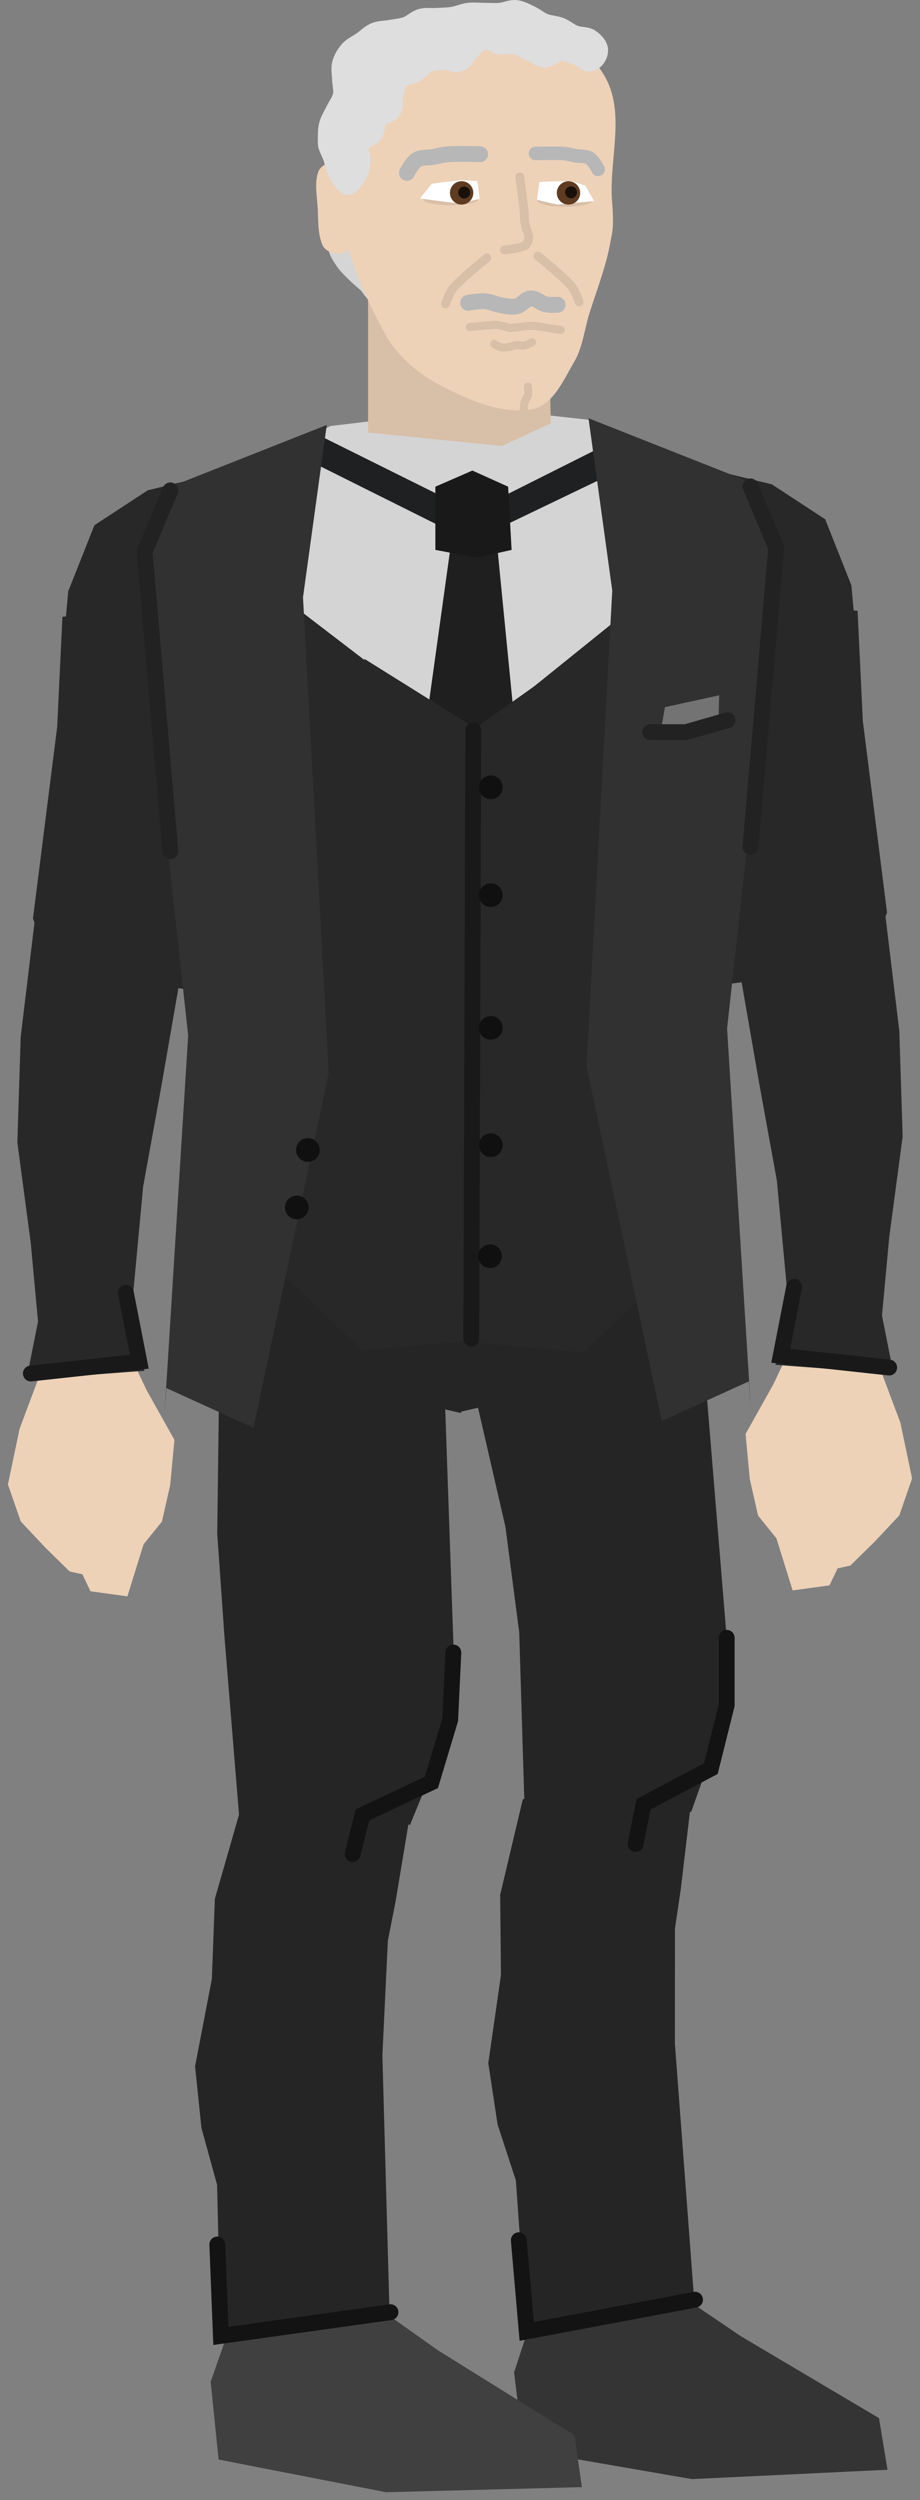 <svg xmlns="http://www.w3.org/2000/svg" xmlns:xlink="http://www.w3.org/1999/xlink" version="1.1" width="216.593" height="588.046" viewBox="3.21 0.908 216.593 588.046">
  <rect x="3.21" y="0.908" width="216.593" height="588.046" fill="#808080" stroke="none"/>
  <!-- Exported by Scratch - http://scratch.mit.edu/ -->
  <g id="ID0.7085462282411754">
    <g id="ID0.5880346246995032">
      <path id="ID0.6829322893172503" fill="#EDD2B8" stroke="none" stroke-linecap="round" d="M 12.402 324.748 L 32.61 317.076 L 37.719 327.872 L 44.273 339.567 L 43.285 350.176 L 41.336 358.786 L 37.017 364.116 L 33.199 376.373 L 24.519 375.182 L 22.599 371.181 L 19.603 370.52 L 13.999 365.029 L 8.087 358.745 L 5.075 350.056 L 7.827 336.935 L 12.402 324.748 Z " stroke-width="1.522"/>
      <g id="ID0.9434720128774643">
        <path id="ID0.6507829907350242" fill="#282828" stroke="none" stroke-linecap="round" d="M 13.096 203.277 L 46.571 225.507 L 41.139 256.724 L 36.903 280.026 L 34.114 309.961 L 37.226 323.323 L 9.437 325.396 L 12.162 311.738 L 10.447 293.232 L 7.296 269.623 L 8.082 244.776 L 13.096 203.277 Z " stroke-width="1.522"/>
        <path id="ID0.9892375003546476" fill="none" stroke="#191919" stroke-width="3.729" stroke-linecap="round" d="M 10.471 323.96 L 36.008 321.19 L 32.838 304.978 "/>
      </g>
    </g>
    <path id="ID0.7729651997797191" fill="#282828" stroke="none" stroke-linecap="round" d="M 17.907 145.966 L 62.084 142.315 L 59.408 180.179 L 53.097 200.323 L 51.334 217.555 L 47.508 233.639 L 15.913 229.338 L 10.969 216.955 L 16.671 171.882 L 17.907 145.966 Z " stroke-width="1.788"/>
    <path id="ID0.4757494777441025" fill="#282828" stroke="none" stroke-linecap="round" d="M 37.992 116.23 L 54.428 112.235 L 85.017 121.334 L 69.266 168.829 L 49.406 178.15 L 40.732 180.148 L 34.568 175.709 L 29.09 170.16 L 18.132 165.278 L 17.904 155.069 L 19.273 139.977 L 25.437 124.442 L 37.992 116.23 Z " stroke-width="0.901"/>
  </g>
  <g id="ID0.7085462282411754">
    <g id="ID0.5880346246995032">
      <path id="ID0.6829322893172503" fill="#EDD2B8" stroke="none" stroke-linecap="round" d="M 210.612 323.35 L 190.404 315.678 L 185.295 326.473 L 178.74 338.168 L 179.729 348.778 L 181.678 357.387 L 185.997 362.718 L 189.815 374.975 L 198.494 373.784 L 200.415 369.783 L 203.411 369.122 L 209.015 363.631 L 214.927 357.347 L 217.939 348.657 L 215.188 335.536 L 210.612 323.35 Z " stroke-width="1.522"/>
      <g id="ID0.9434720128774643">
        <path id="ID0.6507829907350242" fill="#282828" stroke="none" stroke-linecap="round" d="M 209.917 201.878 L 176.443 224.108 L 181.875 255.326 L 186.111 278.628 L 188.9 308.563 L 185.788 321.925 L 213.577 323.998 L 210.852 310.339 L 212.567 291.833 L 215.718 268.225 L 214.931 243.378 L 209.917 201.878 Z " stroke-width="1.522"/>
        <path id="ID0.9892375003546476" fill="none" stroke="#191919" stroke-width="3.729" stroke-linecap="round" d="M 212.543 322.561 L 187.006 319.791 L 190.176 303.58 "/>
      </g>
    </g>
    <path id="ID0.7729651997797191" fill="#282828" stroke="none" stroke-linecap="round" d="M 205.107 144.568 L 160.93 140.917 L 163.606 178.78 L 169.917 198.925 L 171.68 216.157 L 175.506 232.241 L 207.101 227.94 L 212.045 215.557 L 206.343 170.484 L 205.107 144.568 Z " stroke-width="1.788"/>
    <path id="ID0.4757494777441025" fill="#282828" stroke="none" stroke-linecap="round" d="M 184.929 114.832 L 168.493 110.837 L 137.903 119.936 L 153.655 167.43 L 173.515 176.752 L 182.189 178.749 L 188.353 174.31 L 193.831 168.762 L 204.789 163.879 L 205.017 153.67 L 203.647 138.579 L 197.484 123.043 L 184.929 114.832 Z " stroke-width="0.901"/>
  </g>
  <path id="ID0.05099705280736089" fill="#D5D5D5" stroke="#D5D5D5" stroke-width="3.729" stroke-linecap="round" d="M 81.864 55.176 C 81.274 55.476 82.054 57.657 82.33 59.091 C 82.566 60.318 83.303 61.414 84.008 62.447 C 84.714 63.482 85.639 64.358 86.525 65.244 C 87.41 66.13 88.389 66.922 89.321 67.761 C 90.254 68.6 90.867 70.343 92.118 70.278 C 93.369 70.213 94.411 68.714 94.635 67.481 C 95.081 65.028 94.797 62.38 93.982 60.023 C 93.572 58.84 92.202 58.241 91.186 57.507 C 90.171 56.774 89.114 56.026 87.923 55.642 C 86.183 55.081 84.071 53.752 82.516 54.71 Z "/>
  <g id="ID0.6660797297954559">
    <path id="ID0.5368814701214433" fill="#343434" stroke="none" stroke-linecap="round" d="M 124.237 558.917 L 129.613 542.454 L 137.982 525.214 L 156.582 536.135 L 177.588 550.371 L 210.145 569.654 L 212.155 581.802 L 166.108 584 L 126.498 577.164 L 124.237 558.917 Z " stroke-width="1.436"/>
    <g id="ID0.5077062323689461">
      <path id="ID0.05466862628236413" fill="#252525" stroke="none" stroke-linecap="round" d="M 126.286 424.114 L 166.731 417.812 L 163.494 445.188 L 162.11 454.535 L 162.098 481.541 L 166.761 543.536 L 127.152 548.701 L 124.659 513.745 L 120.349 500.57 L 118.168 486.161 L 121.147 465.452 L 120.963 446.592 L 126.286 424.114 Z " stroke-width="1.118"/>
      <path id="ID0.5319394422695041" fill="none" stroke="#131313" stroke-width="3.729" stroke-linecap="round" d="M 166.835 541.806 L 127.215 549.264 L 125.351 527.822 "/>
    </g>
    <g id="ID0.8820344842970371">
      <path id="ID0.3809091211296618" fill="#252525" stroke="none" stroke-linecap="round" d="M 105.361 286.848 L 164.492 250.461 L 166.846 295.632 L 174.282 386.014 L 173.382 406.062 L 165.923 427.098 L 150.833 423.026 L 126.683 425.432 L 125.45 384.858 L 122.209 360.055 L 105.361 286.848 Z " stroke-width="1.362"/>
      <path id="ID0.9495224836282432" fill="none" stroke="#131313" stroke-width="3.729" stroke-linecap="round" d="M 174.292 386.124 L 174.292 401.972 L 170.564 416.887 L 154.716 425.277 L 152.851 434.6 "/>
    </g>
  </g>
  <g id="ID0.18228224432095885">
    <path id="ID0.5368814701214433" fill="#404040" stroke="none" stroke-linecap="round" d="M 52.805 561.106 L 58.535 544.763 L 67.276 527.708 L 85.635 539.03 L 106.327 553.716 L 138.46 573.699 L 140.207 585.888 L 94.123 587.089 L 54.67 579.398 L 52.805 561.106 Z " stroke-width="1.436"/>
    <g id="ID0.5077062323689461">
      <path id="ID0.05466862628236413" fill="#252525" stroke="none" stroke-linecap="round" d="M 60.172 425.312 L 100.87 420.926 L 96.344 448.119 L 94.52 457.39 L 93.233 484.365 L 94.963 546.511 L 55.156 549.8 L 54.315 514.765 L 50.632 501.401 L 49.134 486.906 L 53.088 466.361 L 53.794 447.513 L 60.172 425.312 Z " stroke-width="1.118"/>
      <path id="ID0.5319394422695041" fill="none" stroke="#131313" stroke-width="3.729" stroke-linecap="round" d="M 95.143 544.743 L 55.215 550.322 L 54.366 528.817 "/>
    </g>
    <g id="ID0.8820344842970371">
      <path id="ID0.3809091211296618" fill="#252525" stroke="none" stroke-linecap="round" d="M 55.353 282.442 L 106.644 253.642 L 106.863 298.875 L 110.023 389.506 L 108.178 409.489 L 99.733 430.15 L 84.853 425.37 L 59.596 429.127 L 56.067 386.036 L 54.355 361.692 L 55.353 282.442 Z " stroke-width="1.362"/>
      <path id="ID0.9495224836282432" fill="none" stroke="#131313" stroke-width="3.729" stroke-linecap="round" d="M 109.943 389.587 L 109.195 405.417 L 104.766 420.14 L 88.54 427.772 L 86.237 436.996 "/>
    </g>
  </g>
  <g id="ID0.8990198895335197">
    <path id="ID0.17576928716152906" fill="#DBDBDB" stroke="none" d="M 115.562 105.524 L 115.096 105.524 L 115.096 105.524 L 115.562 105.524 L 115.562 105.524 Z " stroke-width="1.864"/>
    <path id="ID0.4270821204409003" fill="#252525" stroke="none" stroke-linecap="round" d="M 111.535 332.989 L 111.061 122.76 L 143.42 127.383 L 156.123 135.639 L 161.292 143.294 L 173.941 164.867 L 172.204 184.365 L 170.217 194.535 L 173.056 207.469 L 173.732 217.695 L 169.471 230.481 L 166.25 240.182 L 163.672 257.443 L 165.62 298.328 L 155.716 313.44 L 146.556 324.837 L 111.535 332.989 Z " stroke-width="0.888"/>
    <path id="ID0.4270821204409003" fill="#252525" stroke="none" stroke-linecap="round" d="M 111.758 333.269 L 112.232 123.04 L 79.874 127.663 L 67.17 135.918 L 62.002 143.573 L 49.353 165.146 L 51.09 184.645 L 53.077 194.815 L 50.237 207.749 L 49.562 217.974 L 53.823 230.761 L 57.043 240.461 L 59.622 257.723 L 57.674 298.608 L 67.577 313.719 L 76.738 325.117 L 111.758 333.269 Z " stroke-width="0.888"/>
    <path id="ID0.5114514343440533" fill="#282828" stroke="none" d="M 62.766 125.245 L 161.582 125.245 L 161.582 289.783 L 62.766 289.783 L 62.766 125.245 Z " stroke-width="1.878"/>
    <path id="ID0.9286923445761204" fill="#D4D4D4" stroke="none" stroke-linecap="round" d="M 92.884 99.692 L 125.109 64.76 L 111.838 99.959 L 114.19 175.417 L 43.437 121.265 L 80.989 101.113 L 92.884 99.692 Z " stroke-width="0.888"/>
    <path id="ID0.9286923445761204" fill="#D4D4D4" stroke="none" stroke-linecap="round" d="M 123.418 97.628 L 97.718 65.226 L 110.99 100.425 L 113.254 174.995 L 179.391 121.731 L 142.505 99.715 L 123.418 97.628 Z " stroke-width="0.888"/>
    <path id="ID0.39874776685610414" fill="#1F2022" stroke="none" stroke-linecap="round" d="M 77.43 102.847 L 114.476 121.25 L 147.79 104.543 L 155.254 108.529 L 114.112 128.289 L 70.421 106.493 L 77.43 102.847 Z " stroke-width="1.759"/>
    <path id="ID0.13444371055811644" fill="#1F1F1F" stroke="none" stroke-linecap="round" d="M 109.969 124.634 L 119.757 124.168 L 124.978 177.305 L 102.511 178.237 L 109.969 124.634 Z " stroke-width="1.864"/>
    <path id="ID0.751046194229275" fill="#191919" stroke="none" stroke-linecap="round" d="M 105.709 115.377 L 114.425 111.583 L 122.834 115.377 L 123.654 130.246 L 115.45 132.092 L 105.709 130.246 L 105.709 115.377 Z " stroke-width="2.051"/>
    <path id="ID0.7854711129330099" fill="#282828" stroke="none" stroke-linecap="round" d="M 88.994 155.864 L 115.096 172.178 L 140.732 154 L 137.003 186.627 L 93.655 186.627 L 88.994 155.864 Z " stroke-width="1.864"/>
    <path id="ID0.562834897544235" fill="#282828" stroke="none" stroke-linecap="round" d="M 57.764 289.172 L 114.164 278.452 L 114.164 316.207 L 88.528 318.538 L 57.764 289.172 Z " stroke-width="1.864"/>
    <path id="ID0.562834897544235" fill="#282828" stroke="none" stroke-linecap="round" d="M 171.403 289.639 L 115.003 278.918 L 115.003 316.673 L 140.639 319.004 L 171.403 289.639 Z " stroke-width="1.864"/>
    <path id="ID0.6824178956449032" fill="none" stroke="#191919" stroke-width="3.729" stroke-linecap="round" d="M 114.63 172.644 L 114.164 315.741 "/>
    <path id="ID0.4144489667378366" fill="#313131" stroke="none" stroke-linecap="round" d="M 42.382 115.778 L 80.138 100.863 L 74.544 141.415 L 80.604 253.282 L 62.891 336.716 L 42.382 327.394 L 41.916 333.919 L 47.51 244.425 L 38.654 163.788 L 36.789 133.491 L 42.382 115.778 Z " stroke-width="1.864"/>
    <path id="ID0.5234400681219995" fill="#101010" stroke="none" d="M 118.762 183.295 C 119.531 183.295 120.229 183.607 120.734 184.112 C 121.239 184.617 121.552 185.315 121.552 186.084 C 121.552 186.854 121.239 187.552 120.734 188.057 C 120.229 188.562 119.531 188.874 118.762 188.874 C 117.993 188.874 117.295 188.562 116.79 188.057 C 116.285 187.552 115.972 186.854 115.972 186.084 C 115.972 185.315 116.285 184.617 116.79 184.112 C 117.295 183.607 117.993 183.295 118.762 183.295 Z " stroke-width="1.175"/>
    <path id="ID0.5234400681219995" fill="#101010" stroke="none" d="M 118.762 208.651 C 119.531 208.651 120.229 208.964 120.734 209.469 C 121.239 209.974 121.552 210.672 121.552 211.441 C 121.552 212.21 121.239 212.908 120.734 213.413 C 120.229 213.918 119.531 214.231 118.762 214.231 C 117.993 214.231 117.295 213.918 116.79 213.413 C 116.285 212.908 115.972 212.21 115.972 211.441 C 115.972 210.672 116.285 209.974 116.79 209.469 C 117.295 208.964 117.993 208.651 118.762 208.651 Z " stroke-width="1.175"/>
    <path id="ID0.5234400681219995" fill="#101010" stroke="none" d="M 118.762 267.475 C 119.531 267.475 120.229 267.787 120.734 268.292 C 121.239 268.797 121.552 269.495 121.552 270.264 C 121.552 271.034 121.239 271.732 120.734 272.237 C 120.229 272.742 119.531 273.054 118.762 273.054 C 117.993 273.054 117.295 272.742 116.79 272.237 C 116.285 271.732 115.972 271.034 115.972 270.264 C 115.972 269.495 116.285 268.797 116.79 268.292 C 117.295 267.787 117.993 267.475 118.762 267.475 Z " stroke-width="1.175"/>
    <path id="ID0.5234400681219995" fill="#101010" stroke="none" d="M 118.762 239.881 C 119.531 239.881 120.229 240.193 120.734 240.698 C 121.239 241.203 121.552 241.901 121.552 242.671 C 121.552 243.44 121.239 244.138 120.734 244.643 C 120.229 245.148 119.531 245.46 118.762 245.46 C 117.993 245.46 117.295 245.148 116.79 244.643 C 116.285 244.138 115.972 243.44 115.972 242.671 C 115.972 241.901 116.285 241.203 116.79 240.698 C 117.295 240.193 117.993 239.881 118.762 239.881 Z " stroke-width="1.175"/>
    <path id="ID0.5234400681219995" fill="#101010" stroke="none" d="M 118.576 293.577 C 119.345 293.577 120.043 293.89 120.548 294.395 C 121.053 294.9 121.365 295.598 121.365 296.367 C 121.365 297.136 121.053 297.834 120.548 298.339 C 120.043 298.844 119.345 299.156 118.576 299.156 C 117.806 299.156 117.109 298.844 116.603 298.339 C 116.098 297.834 115.786 297.136 115.786 296.367 C 115.786 295.598 116.098 294.9 116.603 294.395 C 117.109 293.89 117.806 293.577 118.576 293.577 Z " stroke-width="1.175"/>
    <path id="ID0.4144489667378366" fill="#313131" stroke="none" stroke-linecap="round" d="M 179.513 114.194 L 141.758 99.278 L 147.351 139.83 L 141.292 251.697 L 159.004 335.131 L 179.513 325.809 L 179.979 332.334 L 174.386 242.841 L 183.242 162.203 L 185.106 131.906 L 179.513 114.194 Z " stroke-width="1.864"/>
    <path id="ID0.8752945330925286" fill="none" stroke="#222222" stroke-width="3.729" stroke-linecap="round" d="M 43.315 116.244 L 37.255 130.694 L 43.315 201.077 "/>
    <path id="ID0.8752945330925286" fill="none" stroke="#222222" stroke-width="3.729" stroke-linecap="round" d="M 179.886 115.312 L 185.945 129.762 L 179.886 200.145 "/>
    <path id="ID0.5234400681219995" fill="#101010" stroke="none" d="M 75.693 268.594 C 76.463 268.594 77.16 268.906 77.665 269.411 C 78.17 269.916 78.483 270.614 78.483 271.383 C 78.483 272.152 78.17 272.85 77.665 273.355 C 77.16 273.86 76.463 274.173 75.693 274.173 C 74.924 274.173 74.226 273.86 73.721 273.355 C 73.216 272.85 72.903 272.152 72.903 271.383 C 72.903 270.614 73.216 269.916 73.721 269.411 C 74.226 268.906 74.924 268.594 75.693 268.594 Z " stroke-width="1.175"/>
    <path id="ID0.5234400681219995" fill="#101010" stroke="none" d="M 73.083 282.111 C 73.852 282.111 74.55 282.423 75.055 282.928 C 75.56 283.433 75.873 284.131 75.873 284.901 C 75.873 285.67 75.56 286.368 75.055 286.873 C 74.55 287.378 73.852 287.69 73.083 287.69 C 72.314 287.69 71.616 287.378 71.111 286.873 C 70.606 286.368 70.293 285.67 70.293 284.901 C 70.293 284.131 70.606 283.433 71.111 282.928 C 71.616 282.423 72.314 282.111 73.083 282.111 Z " stroke-width="1.175"/>
    <g id="ID0.20783481979742646">
      <path id="ID0.5848579816520214" fill="#737373" stroke="none" stroke-linecap="round" d="M 159.75 167.237 L 172.521 164.44 L 172.335 171.712 L 158.817 172.644 L 159.75 167.237 Z " stroke-width="1.864"/>
      <path id="ID0.13105127029120922" fill="none" stroke="#222222" stroke-width="3.729" stroke-linecap="round" d="M 156.3 173.11 L 164.69 173.11 L 174.479 170.314 "/>
    </g>
  </g>
  <path id="ID0.46110434643924236" fill="#D8BFA7" stroke="none" stroke-linecap="round" d="M 89.862 65.155 L 132.026 65.155 L 132.897 100.487 L 121.349 105.8 L 89.862 102.631 L 89.862 65.155 Z " stroke-width="2.028"/>
  <path id="ID0.8999492498114705" fill="#EDD2B8" stroke="none" stroke-linecap="round" d="M 124.761 6.007 C 132.973 6.9 141.795 11.953 145.77 19.193 C 150.307 27.458 146.809 37.883 147.234 47.21 C 147.437 50.455 147.865 53.844 147.044 57.109 C 146.1 62.993 143.887 68.604 142.024 74.443 C 140.771 78.378 140.415 82.735 138.236 86.283 C 135.782 90.483 133.279 96.326 128.432 97.176 C 121.246 98.435 113.646 95.002 107.214 91.729 C 101.931 89.04 96.984 84.916 94.048 79.747 C 88.791 70.155 84.016 59.602 83.297 48.631 C 82.501 36.47 81.065 21.431 89.928 12.637 C 97.856 4.17 112.555 4.684 124.761 6.007 Z " stroke-width="0.947"/>
  <path id="ID0.3135040863417089" fill="none" stroke="#D8BFA7" stroke-width="2.08" stroke-linecap="round" d="M 125.579 42.525 C 125.579 42.525 126.338 48.264 126.611 50.462 C 126.701 51.179 126.614 51.914 126.701 52.631 C 126.787 53.338 126.965 54.034 127.132 54.727 C 127.294 55.406 127.753 56.052 127.689 56.748 C 127.624 57.451 127.4 58.338 126.771 58.66 C 125.31 59.407 121.949 59.682 121.949 59.682 "/>
  <path id="ID0.8194515448994935" fill="#EDD2B8" stroke="none" stroke-linecap="round" d="M 83.217 38.763 C 84.809 38.925 85.961 39.986 86.907 41.96 C 87.852 43.935 88.437 46.661 88.437 49.67 C 88.437 52.679 87.852 55.405 86.907 57.379 C 85.961 59.354 84.807 60.364 83.217 60.577 C 81.757 60.769 79.881 59.969 79.208 58.712 C 77.942 55.919 78.166 52.606 77.996 49.67 C 77.829 46.784 77.157 43.61 78.276 41 C 79.169 39.408 81.548 38.593 83.217 38.763 Z " stroke-width="1.864"/>
  <path id="ID0.39239801559597254" fill="#DEDEDE" stroke="#DEDEDE" stroke-width="3.729" stroke-linecap="round" d="M 81.114 37.93 C 81.494 38.832 82.066 42.55 84.563 44.735 C 85.543 45.594 86.927 43.404 87.639 42.311 C 88.338 41.239 88.459 39.858 88.571 38.582 C 88.679 37.343 87.764 35.981 88.292 34.853 C 88.829 33.707 90.613 33.634 91.368 32.616 C 92.11 31.615 91.812 30.054 92.58 29.074 C 93.356 28.084 95.067 28.08 95.749 27.023 C 96.43 25.967 95.997 24.509 96.309 23.294 C 96.62 22.076 96.734 20.648 97.614 19.751 C 98.501 18.845 100.054 18.981 101.156 18.353 C 102.251 17.728 102.976 16.507 104.139 16.022 C 105.295 15.541 106.617 15.588 107.868 15.556 C 109.114 15.525 110.439 16.295 111.597 15.836 C 112.781 15.366 113.275 13.908 114.207 13.039 C 115.143 12.167 115.932 10.849 117.191 10.616 C 118.416 10.388 119.502 11.622 120.733 11.827 C 121.958 12.031 123.248 11.563 124.462 11.827 C 125.724 12.103 126.822 12.892 128.004 13.412 C 129.149 13.916 130.203 14.904 131.454 14.904 C 132.791 14.904 133.85 13.513 135.183 13.412 C 136.46 13.317 137.7 13.934 138.911 14.344 C 140.097 14.745 141.156 16.177 142.361 15.836 C 143.561 15.495 144.505 14.009 144.505 12.76 C 144.505 11.511 143.392 10.388 142.361 9.683 C 141.304 8.962 139.825 9.215 138.632 8.751 C 137.414 8.277 136.4 7.36 135.183 6.887 C 133.989 6.422 132.641 6.43 131.454 5.954 C 130.292 5.49 129.325 4.618 128.191 4.09 C 127.052 3.559 125.901 2.897 124.648 2.785 C 123.394 2.673 122.176 3.327 120.919 3.437 C 119.683 3.546 118.432 3.437 117.191 3.437 C 115.949 3.437 114.694 3.283 113.462 3.437 C 112.192 3.596 110.997 4.165 109.733 4.37 C 108.504 4.569 107.248 4.571 106.004 4.649 C 104.762 4.728 103.47 4.495 102.275 4.836 C 101.02 5.194 100.053 6.255 98.826 6.7 C 97.636 7.133 96.342 7.213 95.097 7.446 C 93.857 7.679 92.533 7.619 91.368 8.098 C 90.214 8.574 89.313 9.525 88.292 10.243 C 87.234 10.985 85.987 11.52 85.122 12.48 C 84.266 13.431 83.584 14.6 83.258 15.836 C 82.942 17.037 83.226 18.323 83.258 19.565 C 83.289 20.808 83.698 22.076 83.444 23.294 C 83.185 24.545 82.312 25.589 81.766 26.743 C 81.225 27.886 80.498 28.969 80.181 30.192 C 79.868 31.397 79.902 32.676 79.902 33.921 C 79.902 34.55 79.853 35.023 80.181 35.786 Z "/>
  <path id="ID0.3928942778147757" fill="none" stroke="#B7B7B7" stroke-width="3.729" stroke-linecap="round" d="M 113.424 72.124 C 113.424 72.124 116.032 71.656 117.339 71.751 C 118.616 71.844 119.804 72.478 121.068 72.683 C 122.296 72.883 123.581 73.235 124.797 72.963 C 126.044 72.683 126.877 71.184 128.153 71.098 C 129.419 71.013 130.461 72.206 131.695 72.497 C 132.601 72.709 134.492 72.59 134.492 72.59 "/>
  <path id="ID0.8256730306893587" fill="none" stroke="#D8BFA7" stroke-width="1.894" stroke-linecap="round" d="M 113.793 77.827 C 113.793 77.827 117.355 77.471 119.552 77.328 C 120.186 77.288 120.816 77.441 121.438 77.555 C 122.071 77.672 122.67 78.011 123.314 78.019 C 124.589 78.033 125.852 77.722 127.124 77.621 C 127.755 77.571 128.392 77.528 129.023 77.564 C 129.656 77.6 130.285 77.724 130.907 77.839 C 132.218 78.074 135.239 78.508 135.239 78.508 "/>
  <path id="ID0.7592270169407129" fill="none" stroke="#D8BFA7" stroke-width="1.894" stroke-linecap="round" d="M 128.444 81.421 C 128.444 81.421 127.285 82.064 126.645 82.179 C 126.023 82.29 125.378 82.02 124.75 82.084 C 124.118 82.148 123.533 82.478 122.903 82.558 C 122.277 82.637 121.623 82.698 121.009 82.558 C 120.486 82.438 119.588 81.8 119.588 81.8 "/>
  <path id="ID0.7592270169407129" fill="none" stroke="#D8BFA7" stroke-width="1.894" stroke-linecap="round" d="M 127.503 91.843 C 127.503 91.843 127.658 93.16 127.521 93.796 C 127.388 94.413 126.893 94.907 126.714 95.512 C 126.533 96.121 126.616 96.788 126.451 97.401 C 126.286 98.01 126.094 98.638 125.731 99.153 C 125.422 99.592 124.491 100.18 124.491 100.18 "/>
  <path id="ID0.3135040863417089" fill="none" stroke="#D8BFA7" stroke-width="2.08" stroke-linecap="round" d="M 117.809 61.579 C 117.809 61.579 112.224 66.073 110.006 68.533 C 109.052 69.597 108.093 72.38 108.093 72.38 "/>
  <path id="ID0.3135040863417089" fill="none" stroke="#D8BFA7" stroke-width="2.08" stroke-linecap="round" d="M 129.841 61.129 C 129.841 61.129 135.427 65.623 137.644 68.083 C 138.598 69.147 139.557 71.93 139.557 71.93 "/>
  <path id="ID0.3780672522261739" fill="none" stroke="#B7B7B7" stroke-width="3.729" stroke-linecap="round" d="M 99.012 41.563 C 99.012 41.563 100.248 39.16 101.343 38.486 C 102.417 37.827 103.83 38.052 105.072 37.834 C 106.313 37.616 107.542 37.254 108.801 37.181 C 111.28 37.036 116.258 37.181 116.258 37.181 "/>
  <path id="ID0.3780672522261739" fill="none" stroke="#B7B7B7" stroke-width="3.187" stroke-linecap="round" d="M 144.019 40.746 C 144.019 40.746 142.963 38.692 142.028 38.117 C 141.11 37.553 139.902 37.746 138.84 37.559 C 137.779 37.373 136.729 37.064 135.653 37.002 C 133.534 36.877 129.279 37.002 129.279 37.002 "/>
  <path id="ID0.2118763979524374" fill="#D8BFA7" stroke="none" d="M 109.332 46.471 C 111.133 46.471 112.764 46.623 113.945 46.867 C 115.127 47.111 115.858 47.449 115.858 47.823 C 115.858 48.196 115.127 48.534 113.945 48.778 C 112.764 49.023 111.133 49.174 109.332 49.174 C 107.531 49.174 105.9 49.023 104.719 48.778 C 103.537 48.534 102.806 48.196 102.806 47.823 C 102.806 47.449 103.537 47.111 104.719 46.867 C 105.9 46.623 107.531 46.471 109.332 46.471 Z " stroke-width="1.51"/>
  <path id="ID0.2118763979524374" fill="#D8BFA7" stroke="none" d="M 136.182 46.474 C 137.983 46.474 139.614 46.647 140.795 46.925 C 141.977 47.203 142.708 47.587 142.708 48.012 C 142.708 48.437 141.977 48.821 140.795 49.099 C 139.614 49.377 137.983 49.55 136.182 49.55 C 134.381 49.55 132.75 49.377 131.569 49.099 C 130.387 48.821 129.656 48.437 129.656 48.012 C 129.656 47.587 130.387 47.203 131.569 46.925 C 132.75 46.647 134.381 46.474 136.182 46.474 Z " stroke-width="1.561"/>
  <path id="ID0.7788236327469349" fill="#FFFFFF" stroke="none" stroke-linecap="round" d="M 104.861 44.144 L 107.378 43.772 L 111.573 43.305 L 115.581 43.492 L 116.141 47.687 L 111.386 48.806 L 102.064 47.594 L 104.861 44.144 Z " stroke-width="1.864"/>
  <g id="ID0.3830250068567693">
    <path id="ID0.7788236327469349" fill="#FFFFFF" stroke="none" stroke-linecap="round" d="M 141.012 44.556 L 137.842 43.531 L 134.207 43.531 L 130.198 43.717 L 129.639 47.912 L 134.393 49.031 L 143.063 48.192 L 141.012 44.556 Z " stroke-width="1.864"/>
    <g id="ID0.8607796453870833">
      <path id="ID0.036129117012023926" fill="#5E3B21" stroke="none" d="M 137.05 43.531 C 137.809 43.531 138.497 43.838 138.995 44.336 C 139.492 44.834 139.8 45.522 139.8 46.281 C 139.8 47.04 139.492 47.728 138.995 48.225 C 138.497 48.723 137.809 49.031 137.05 49.031 C 136.291 49.031 135.603 48.723 135.105 48.225 C 134.608 47.728 134.3 47.04 134.3 46.281 C 134.3 45.522 134.608 44.834 135.105 44.336 C 135.603 43.838 136.291 43.531 137.05 43.531 Z " stroke-width="1.864"/>
      <path id="ID0.9171876185573637" fill="#191009" stroke="none" d="M 137.656 44.743 C 138.042 44.743 138.391 44.899 138.644 45.153 C 138.898 45.406 139.054 45.755 139.054 46.141 C 139.054 46.527 138.898 46.876 138.644 47.129 C 138.391 47.383 138.042 47.539 137.656 47.539 C 137.27 47.539 136.921 47.383 136.668 47.129 C 136.414 46.876 136.258 46.527 136.258 46.141 C 136.258 45.755 136.414 45.406 136.668 45.153 C 136.921 44.899 137.27 44.743 137.656 44.743 Z " stroke-width="1.864"/>
    </g>
  </g>
  <g id="ID0.7976634502410889">
    <path id="ID0.036129117012023926" fill="#5E3B21" stroke="none" d="M 111.89 43.523 C 112.648 43.523 113.337 43.831 113.834 44.329 C 114.332 44.826 114.64 45.514 114.64 46.273 C 114.64 47.032 114.332 47.72 113.834 48.218 C 113.337 48.716 112.648 49.023 111.89 49.023 C 111.131 49.023 110.443 48.716 109.945 48.218 C 109.447 47.72 109.14 47.032 109.14 46.273 C 109.14 45.514 109.447 44.826 109.945 44.329 C 110.443 43.831 111.131 43.523 111.89 43.523 Z " stroke-width="1.864"/>
    <path id="ID0.9171876185573637" fill="#191009" stroke="none" d="M 112.496 44.792 C 112.882 44.792 113.23 44.948 113.484 45.202 C 113.737 45.456 113.894 45.804 113.894 46.19 C 113.894 46.576 113.737 46.925 113.484 47.178 C 113.23 47.432 112.882 47.589 112.496 47.589 C 112.11 47.589 111.761 47.432 111.507 47.178 C 111.254 46.925 111.097 46.576 111.097 46.19 C 111.097 45.804 111.254 45.456 111.507 45.202 C 111.761 44.948 112.11 44.792 112.496 44.792 Z " stroke-width="1.864"/>
  </g>
</svg>